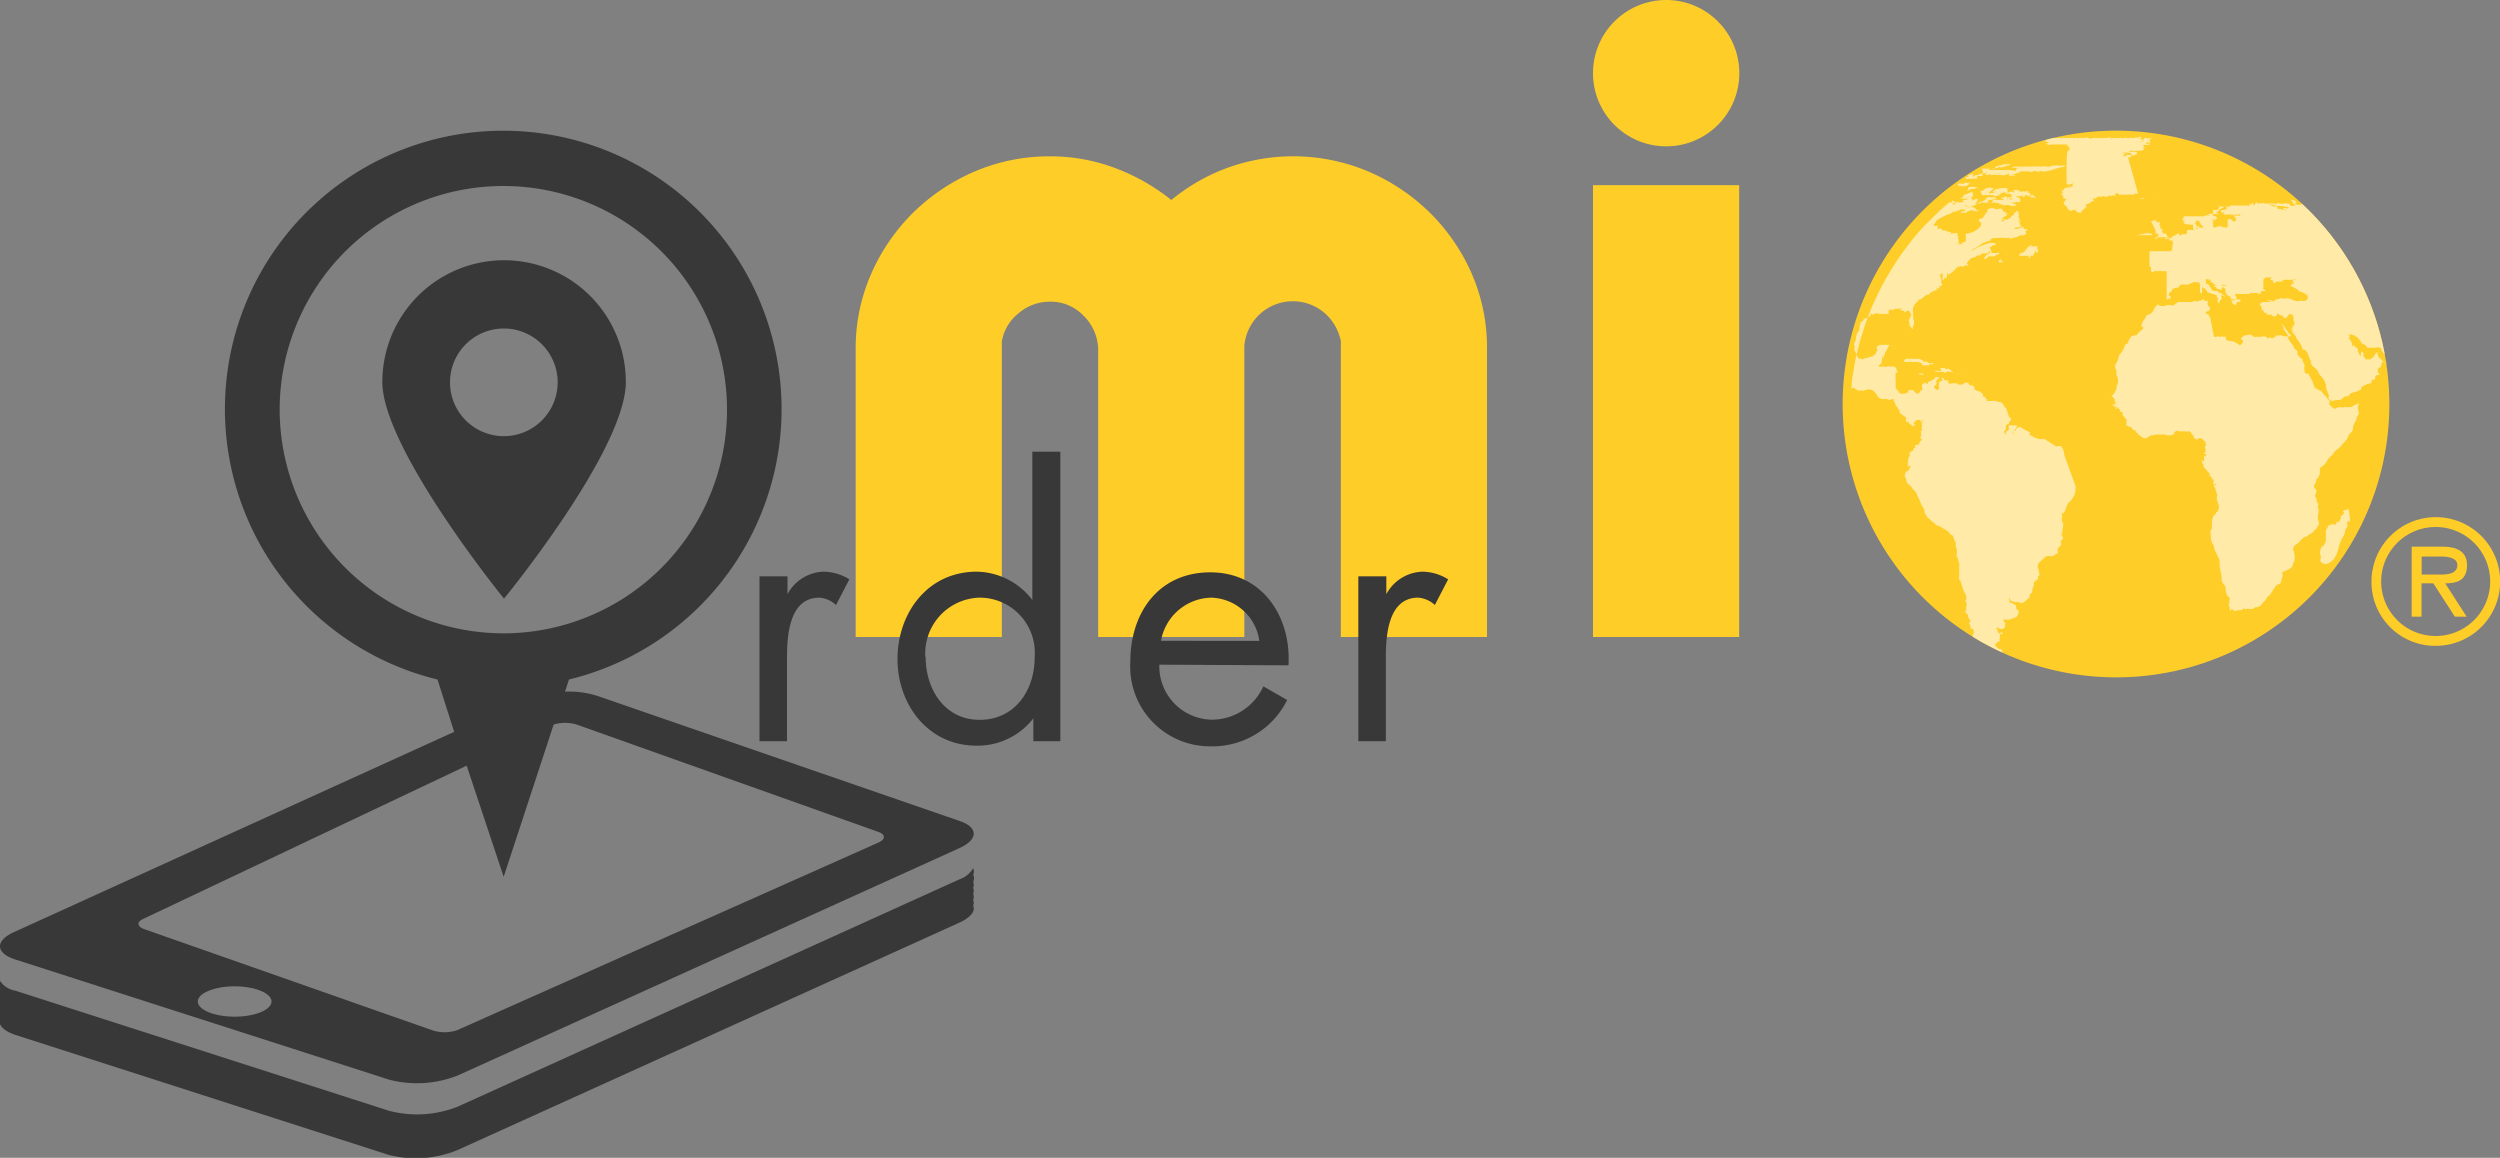 <svg xmlns="http://www.w3.org/2000/svg" xmlns:xlink="http://www.w3.org/1999/xlink" viewBox="0 0 150 69.47"><rect x="0" y="0" width="150" height="69.47" fill="#808080" stroke="none"/><defs><style>.cls-1{fill:none;clip-rule:evenodd;}.cls-2,.cls-3{fill:#ffcd27;}.cls-3{fill-rule:evenodd;}.cls-4{clip-path:url(#clip-path);}.cls-5{fill:#fff;opacity:0.59;}.cls-6{fill:#383838;}</style><clipPath id="clip-path"><path class="cls-1" d="M127,40.64a16.4,16.4,0,1,1,16.36-16.38A16.37,16.37,0,0,1,127,40.64"/></clipPath></defs><title>Asset 1</title><g id="Layer_2" data-name="Layer 2"><g id="Layer_1-2" data-name="Layer 1"><path class="cls-2" d="M88.3,16.41h0a11.83,11.83,0,0,0-2.52-3.66,12,12,0,0,0-3.68-2.46,11.59,11.59,0,0,0-8.87-.06A11.62,11.62,0,0,0,70.28,12a12.32,12.32,0,0,0-2.95-1.75A11.11,11.11,0,0,0,63,9.38a11.37,11.37,0,0,0-4.52.91,12,12,0,0,0-3.68,2.46,11.81,11.81,0,0,0-2.52,3.66,11.08,11.08,0,0,0-.94,4.53V38.22h8.77V20.48a2.75,2.75,0,0,1,1-1.68A2.86,2.86,0,0,1,63,18.1a2.72,2.72,0,0,1,2,.83,2.91,2.91,0,0,1,.89,2V38.22h8.77V20.76a2.92,2.92,0,0,1,4.79-2,3,3,0,0,1,1,1.71V38.22h8.77V20.94A11.09,11.09,0,0,0,88.3,16.41Z"/><rect class="cls-2" x="95.58" y="11.11" width="8.77" height="27.11"/><circle class="cls-2" cx="99.97" cy="4.39" r="4.39"/><path class="cls-3" d="M127,40.64a16.4,16.4,0,1,1,16.36-16.38A16.37,16.37,0,0,1,127,40.64"/><g class="cls-4"><path class="cls-5" d="M124.53,29.16c0,.16,0,.44-.08.57s-.12.24-.3.39-.18.52-.35.66-.07,0-.1,0-.09-.06,0,.08-.05.24.05.48,0,.23,0,.49-.14.15,0,.37-.16.12-.09.36-.23.22-.2.49-.07.12-.14.21-.16.12-.19.1h0a.19.19,0,0,1-.16,0c-.06,0-.12,0-.15,0s-.16.1-.42.35a.35.35,0,0,0-.09.45c0,.19.13.31,0,.41s.1.09-.15.26-.06.22-.16.37,0,.3-.16.43.09.14-.26.37a.36.36,0,0,1-.48.13.11.11,0,0,0-.12,0,.08.08,0,0,1-.09,0c-.06-.07-.3,0-.34-.31-.07.24.14.23,0,.27s.43.12.42.32.07.18.12.18h0c.06.18,0,.14,0,.24-.08.27-.19.2-.33.27a.59.59,0,0,1-.43.07l-.05,0s0,0-.05,0,0,0,0,0-.06.09,0,.1,0,.07.07.09,0,.09,0,.09,0,.14,0,.17-.17.18-.29.11-.18,0-.15-.06-.17,0-.06.06,0,.27.19.27c0,0,0,0,.08,0s-.08,0,0-.06.06,0,.08.1a0,0,0,1,1-.07,0s-.17,0-.17,0,.14,0,.15,0-.1,0-.07.09,0,0,0,.15-.08.06,0,.16-.11,0-.14.09-.09,0-.12.14.07.12.13.2.11.08.14.07.06,0,.11.07,0,.22,0,.23c-.29-.15-.59-.28-.88-.44s-.52-.28-.81-.48c0,0-.13-.08,0-.34.07-.1,0-.07,0-.12s0-.08-.08-.13a0,0,0,0,0-.07,0h0s0,0,0,0h0c-.09-.12,0-.15-.1-.28s.15-.05,0-.29-.06-.2-.09-.22.07,0-.06-.11-.12-.1-.1-.18,0,0,0,0,.12.08.06,0,0-.09,0-.14,0,0,0-.16.09,0,0-.18,0-.16,0-.29,0-.13-.11-.34a2.33,2.33,0,0,1-.19-.53s0,0,0,0h0s0,0,0-.07h0s0,0,0,0-.06,0-.06-.1-.11.05-.07-.3a4.46,4.46,0,0,0,0-.45c0-.24.05-.23,0-.28s0-.06-.05-.18,0-.1-.09-.24,0,0,0-.21,0-.1,0-.1,0,0,0-.06,0-.08-.06-.23,0-.07,0-.07,0,0,0,0,0-.22-.07-.28,0,0-.06-.16,0-.12-.08-.15-.17-.12-.19-.18-.46-.3-.51-.34-.27-.07-.36-.19-.18-.12-.26-.22-.18-.14-.22-.22,0,0,0,0h0c0-.07-.18-.23-.13-.31s0,0-.06-.17-.11-.11-.16-.3-.18-.36-.25-.57-.11-.11-.14-.19-.12-.1-.16-.2,0,0-.24-.23a.22.22,0,0,1-.07-.21c-.07-.08,0-.06-.08-.18s-.07-.09,0-.09,0,0,0,0,0-.09,0-.12.1-.16.13-.15.05,0,.15-.19,0-.08,0-.11-.06,0-.06,0,0,.1-.05,0-.08,0,0-.06,0,0,0-.05-.07-.06,0-.09,0-.07,0-.07c-.07,0,0-.05,0-.06s0-.1.08-.25,0-.06,0-.17,0-.06,0-.06,0,0,0,0,.07,0,.11-.06.1,0,.14-.09,0,0,0,0,0,0,0-.06.09-.07.12-.07l0,0c0-.05-.09-.08,0-.15s.23,0,.22-.12a.45.45,0,0,1,.18-.22c-.06,0,0-.06,0-.06s0,0-.08,0,0-.08,0-.13a.8.8,0,0,0,0-.28c0-.06,0-.06,0-.06v0s.1,0,.06-.12,0-.09,0-.09,0,0,0,0,0-.07,0-.09,0,0,0,0l0,0s0,0,0-.07-.05,0,0-.07,0-.09,0-.14,0,0,.07,0,0,0,0-.09,0,.07-.12.11,0-.1,0-.09,0,0-.05,0,0,0-.11,0-.14,0-.11,0,0,0-.13.14,0,.05,0,.09.07,0,0,.09-.13.06-.16,0,0-.08,0-.11,0,.06-.06.07,0,0-.08-.07,0-.09-.13-.1,0-.06-.07,0h0s0,0,0,0,0,0,0,0,0,0,0-.06,0,0,0-.07-.08,0,0,0,0,0,0,0-.05,0,0-.07,0,0,0-.06a1,1,0,0,0-.22-.15c-.09,0,0,0-.05-.08s-.06,0,0,0,0,.08-.05,0-.1-.06-.07-.11,0-.07,0-.1-.1,0-.05-.05.08,0,0,0,0-.07-.1-.15-.11-.27-.19-.36,0-.09,0-.06l0,0s0-.09-.09-.05c-.26.11-.24,0-.38,0s-.07,0-.17,0-.23,0-.37-.23a.55.55,0,0,0-.17-.21c-.18-.16-.22-.09-.27-.14s.07-.08,0,0h-.1s.11,0,0,0,0,.05-.17.05-.1.11-.26,0a.17.17,0,0,1-.2,0c0-.05-.09,0-.16-.1s-.16,0-.2,0c0-.35.06-.71.12-1.06s.11-.69.19-1,.19-.78.27-1,.2-.7.32-1,.25-.68.4-1,.28-.63.45-.95.34-.64.53-.95.38-.61.58-.91.43-.59.65-.88.48-.59.72-.86.59-.58.84-.84.42-.38.69-.63l.12-.09a1.24,1.24,0,0,1,.46.05c.07,0,.07,0,.09,0H117a.09.09,0,0,0,.08,0s0-.05.05,0,.11.09.11,0-.08,0-.12-.11.09,0,.11,0,0,0,0,0,.15,0,.07.07,0,0-.1.13c.18,0,.07-.07.18-.14s.06,0,.1,0a.32.32,0,0,0,.13,0c.15,0,.24,0,.19-.07s0,0,0,0a0,0,0,0,1-.05,0c-.06,0,.1-.1.16-.08s.18-.06.16-.07a.25.25,0,0,0-.12,0,.25.25,0,0,1-.16,0,0,0,0,0,0-.05,0s0,0-.1,0,.21-.09.17-.16.07-.06.14-.11,0,0,.06,0,0,0,.06,0-.16,0,.09-.08.23,0,.2.07.12.11,0,.14-.06,0-.07,0,0,0,0,0,.1,0-.06.13c.09,0,.2,0,.06.11a.29.29,0,0,0,.22-.07c.07-.08.22,0,.12.1s0,.1,0,.18c.23-.18.34-.15.41-.2s.09-.07.15-.08c-.14,0,.07-.16.18-.12s.2,0,.26,0,.18.08.11.1,0,.06-.13,0,0,0-.05.06.1.08-.07.17a.23.23,0,0,1-.18,0,.16.16,0,0,0-.11,0,.23.23,0,0,1-.11,0,.13.13,0,0,0-.08,0c-.07,0-.1-.07-.19-.07s-.06,0,0,0h0a.13.13,0,0,1,.06.05c0,.06,0,.06,0,.06h-.08c-.07,0-.08,0-.09,0s0-.06-.17,0,.27,0-.12.14c-.24.06-.16.08-.33.07s0-.12-.27-.1c.18,0,.1.09.22.12h.13c.05,0,.07,0,0,0s-.21.14-.32.14h-.08c-.05,0-.1,0-.14,0s0,0-.13.07a.21.21,0,0,1-.11,0,1,1,0,0,0-.34,0c.16,0,.18,0,.1,0,.17-.06.21,0,.24,0s0,.09-.17.07,0,0-.11.06-.16.09-.24.1-.24.14-.3.13.07,0-.21.12c-.1,0,0,0-.09.06s0,0-.09.08,0,.13-.2.22c.07,0,.07,0,.07.06s.06,0,.14,0,.08.07.07.1,0,.11,0,.13-.09,0-.11,0,0,0-.09,0,0,0,.06,0h.06c.08,0,.31-.13.33,0s.29,0,.32.13,0,0,0,0a.1.1,0,0,1,.07,0c.12.08.2,0,.16.09s.07,0,.16,0,.15,0,.16,0,.06,0,.09,0,.08,0,0,0,0,.05,0,.12,0,0,0,0h0s-.06,0-.14,0,.18,0,.17.1,0,.07-.12.08c.23,0,.08.2.14.23s0,0-.1.09.07,0,.13-.06,0,0,0,.06,0,.08,0,.07h0s.05,0,0,0,.07,0,.15-.07,0,.08.11.14c-.08-.07,0-.09,0-.08s-.07,0-.07-.09.22,0,.21-.18,0-.08,0-.12,0-.17,0-.17l0,0c0-.06-.09,0,0-.08a1.48,1.48,0,0,0,.77-.33c.38-.38-.06-.41,0-.46s-.08-.06.15-.13,0,0,.12-.06-.07,0,.08-.12-.09,0,.09-.14,0-.2.16-.26a.52.52,0,0,1,.39,0,.2.2,0,0,0,.2,0c.06,0,.1-.07.26.06,0,.12.05.09.09.13s.06,0,.08,0a0,0,0,0,1,0,0c.05,0,0,0,0,.08s0,0,.07,0,0,0,.06,0,0,0-.08.07.14.09-.16.12c0,0,.09,0,.09,0s-.22.09-.2.18c.17-.08.25,0,.18,0s-.15.08-.14,0,0,.06-.1.08.12,0,.09.06c.14-.13.32-.19.3-.11s0,0,0,0l0,0c0-.08.15-.09.22-.17s0,0,0,0,0,.05,0,0,0-.08.11-.11,0-.1.09-.14.12-.19.17-.11.1,0,.08.09,0,0,0,.09.07,0,0,.1.1.07,0,.16c.14,0,.07.15-.12.17,0,0,.08,0,.19,0s-.08.09,0,.14,0,.21.06.16,0,0,0,0,0,0,0,0,.06,0,.05,0,0,0,0,0,0,0,0,0,0,0,0,0,.23,0,.09,0a1.91,1.91,0,0,1-.37.07c-.21,0,0,0-.19.09a.9.9,0,0,0,.39-.07c.11,0,.15-.07.22,0s0,0,0,.07,0,0,.11,0,.12.08,0,.11.06.07,0,.08.14.06-.07.16-.12,0-.13,0,0,0-.14.05-.15,0-.13.08h0s0,0-.08,0l0,0s0,0-.22.06-.19.06-.22,0-.06,0-.18,0-.1,0-.13,0a1,1,0,0,0-.35,0c-.38,0-.47.05-.47.11s-.1.07-.22.1-.11.11-.18.07,0,0-.1.06-.38.27-.49.3,0,.06-.2.15a.59.59,0,0,0,.23-.12,3.71,3.71,0,0,1,.94-.38c.21,0,.33,0,.31.06s0,0,0,0h0s.05,0,0,.05-.07,0-.19.07-.08,0-.1,0a.17.17,0,0,0-.11,0c.06,0,.07,0,.09,0h0s0,0,.06,0,0,.09-.12.12c.05,0,.1.1.13.22s0,.08.21.09,0,.11.14,0,.07,0,.07,0,0,0,0,0,.06,0,.06,0a.17.17,0,0,1-.12.1c-.09,0-.16.14-.25.1s0,0,0,0,0,0-.08,0-.05,0-.17,0,0,.06-.07.08-.19.12-.21.09,0,0,0,.05,0-.07,0-.09,0-.1.16-.22a.33.33,0,0,1,.25-.07h0s0,0,.2,0a.42.42,0,0,1-.2,0,.18.18,0,0,0-.11,0h-.07s.22-.08.08-.16c0,.05,0,.06-.14.14a.26.26,0,0,1-.17,0s0,0-.06,0-.25.15-.25.15-.12-.07-.15,0,0,0,0,0,0,0,0,0-.08.1-.1.09a.05.05,0,0,0-.06,0c-.08.06-.16,0-.24.12s-.06.05-.12.13-.08.09-.05.16,0,0,.06,0,0,0,0,.06-.18,0-.18,0-.1.11-.16.08,0,0-.16,0-.17.1-.24.12,0,0-.05,0,.07,0,0,.08-.08,0-.11.09-.06,0-.11,0,0,0,.06.08,0,0-.06,0,0,0,0,0,0,0-.12.1,0,.1-.06,0-.06,0-.08-.13,0,.05,0,.09,0,0,0,.08,0,.18-.09.22l0-.07s0-.09,0-.06-.1.2-.17.23-.05,0,0-.07-.06-.08,0-.13-.05,0,0-.11,0,0,0-.09,0,0-.08,0,0,.15-.07.11,0,.07,0,.05,0,.06.08.12h0s0,0-.06,0,.12.05,0,.11c.09-.05,0,.09.06.17s0,.18,0,.18h-.05s-.07,0-.08,0-.05.06,0,.06,0,0,0,0,0,0,0,0,.06,0,0,.06,0,.06-.14,0,0,0,0,.06,0,0,0,0h0s0,.09-.14.1-.15.12-.19.1-.06,0-.1.07-.09.08-.12.07-.18.07-.2.1-.06.05-.12.11-.14.08-.15.07h0a.07.07,0,0,1-.11,0s0,0,0,0,0,.06,0,.09,0,0-.1.09c-.26.31-.16.3-.2.36s0,.25,0,.36,0,.06,0,0,0,0,0,0,0,.24,0,.25,0,0,0-.08,0-.12,0,0,.07.22.06.26,0,.19-.07.31,0,.06,0,.11,0,0,0,0h0s0,0,0,0h0a.07.07,0,0,1-.1,0s0,0,0,0,0,0,.05,0-.05,0-.07-.08-.09,0-.09-.13,0-.08,0-.12,0,0,0,0c-.09-.21,0-.19,0-.25s.17-.27.08-.32,0-.12-.1-.13,0-.13-.17,0-.11,0-.13,0h0c-.06,0-.1,0,0,0s0,0-.23-.09.14,0,.09-.06-.24,0-.2,0-.15,0-.19,0,0,0-.09.05-.06-.07-.06-.07,0,0,0,.07,0,0-.09,0h-.06a.14.14,0,0,1-.13,0s-.05,0-.08,0,.18,0,.11.11.07,0,0,.07.1.05,0,.07-.06,0-.09,0h0s0,0-.06,0-.17,0-.19,0h0s0,0,0,0,0,0-.1,0a.14.14,0,0,1-.13,0c-.06,0-.12-.07-.27,0s-.19.14-.15.09,0,0,0-.12c-.14.07-.06.07-.1.1s.09,0-.06.08-.12.12-.15.09h-.09s0,0,0,0v.05s0,.06-.07,0,0,.11-.09.13-.07.1-.09.09,0,0-.05,0,0,0,0,.09-.09.1-.06.14,0,0,0,.15a.28.28,0,0,1-.1.22c-.14.16-.08.47-.19.61s.07.23,0,.32.05.26.11.38,0,.13.06.15,0,.13.09.12.06,0,.11,0,.09.09.2,0,.17,0,.28-.08.14,0,.21-.06.12,0,.05,0-.07.07,0,0-.07,0,.1-.11,0-.16.11-.19,0-.12,0-.24.33-.16.35-.15.06,0,.1,0a.39.39,0,0,1,.16,0,.17.17,0,0,0,.1,0s0,0,.06,0,0,0,0,0,0,0,0,0-.07.11-.11.18,0,.13-.1.13h0s.07,0,0,.08-.09.25-.13.28,0,.14-.05.15,0-.09,0-.19c0,.05-.07.06-.06.09s0,.14,0,.23-.05.16-.11.23-.1,0-.09.13,0,0,0,0,0,0,.06,0,0,0,.12,0,0-.07.1,0a.43.43,0,0,0,.23,0,.45.45,0,0,1,.23,0s0,0,0,0h0a.24.24,0,0,1,.13,0c.13,0,0,0,0,0h0a.19.19,0,0,1,.09,0c.06,0,.05,0,0,0s0,0,0,0,.08.1.12.12-.11.07,0,.09,0,.18-.06.19,0,0,0,.15a.39.39,0,0,0,0,.16s-.07.08,0,.06,0,0,0,0,0,.09,0,.06,0,0,0,0l0,0s0,.09,0,.11,0,.17,0,.21,0,0,0,.07.1.19.14.24.09,0,.07.06,0,0,0,0-.07,0,0,.06,0,0,0-.05a.4.4,0,0,1,.08.08.32.32,0,0,0,.22,0c.06,0,.13,0,.17-.06s.06,0,0,0l0,0a.13.13,0,0,1,.07,0c.11,0,0,0,0-.05s0-.07.06-.09a.13.13,0,0,1,.12,0h0s0,0,.11,0,0,0,.06.07,0,0,.1.08.06,0,.15.16c0-.05,0-.05,0-.05s0,0,0,0-.07,0,0-.07.07,0,.12-.11.08-.08.11-.08h0c.09-.08,0-.06,0-.12s0-.16,0-.18.07-.1.18-.14,0,0,.09.06.07-.14.13-.14.08,0,.29-.13,0-.14.12-.14,0,0,.13,0,.1.07,0,.14,0,0-.06.06,0,.15,0,.17,0,.07,0,.06,0,0,0,0-.12.08-.15.17.11.08.11.14.17,0,.17,0a.34.34,0,0,0,0-.2s-.07,0,0-.07,0,0,0-.12a.28.28,0,0,1,.19-.12c.1,0,0-.08.09-.06s0,0,0,0,0,0-.05,0-.06,0-.05-.06.12-.07.12,0,0,.05.12.09.07,0,.08,0h0c.05,0,.14.1.07.12s0,.1.21.07.36,0,.33,0,0,.09.26.06.06-.09.22-.11c-.19,0-.09,0,0,0a.2.2,0,0,0,.1,0h.24s-.09,0-.2,0-.08,0,0,0,0,0,.12.16c0,0,.11,0,.14,0s.16.07.14.17.07,0,0,0,0,0,0,0,0,.08-.11.07c.08,0,.11,0,.13,0s0,0,.11.07.12,0,.27.12.15.12.08.27c0,0,0-.06.14,0s0,.11.11.13-.05.22-.05.23a.61.61,0,0,0,.1-.12s.09,0,.15,0,.09,0,.13,0a.08.08,0,0,1,.09,0h0a.1.1,0,0,1,.09,0h0s.18,0,.18.06,0,0,.08,0,.12,0,.18.11,0,0,0,0,0,0,0,0,.06,0,.08.08,0,0,.07.12,0,0,.09.08,0,0,0,0,0,0,0,0a4.39,4.39,0,0,0,.17.52.13.13,0,0,1,.06.23c-.1.07,0,.13-.15.19s-.1.16-.12.3a.25.25,0,0,1-.11.15h0c-.05,0,0,0,0,0s.12.19.12.19,0-.08,0-.16.14-.06.17-.16,0-.07,0-.19.08-.07.13-.06h.11c.15,0,.33,0,.26.06s0,.07-.09.17,0,.11-.06.16a.11.11,0,0,1-.08,0,.18.18,0,0,0-.11,0c-.05,0-.06,0-.08,0s0,0-.11,0a.09.09,0,0,1,.08,0s0,0,.13,0,0,0,.1.2c-.05-.2.06-.26.12-.25s0-.17.19-.22.2.07.49.2.22.16.16.19.11,0,0,.17c.11-.1.09-.11.23,0a1,1,0,0,0,.47.15c.15-.06.24,0,.41.12s.33.18.44.29a.23.23,0,0,0,.19,0c.1,0,.19,0,.23.1a1,1,0,0,1,.13.45m3.82-17.86s.21,0,.17-.06.18,0,.14-.07,0,0,0,0h-.07c-.13,0-.26-.08-.31,0a.46.46,0,0,1-.19.07s0,0,0,0,0,0,0,0-.05,0,0-.09.22,0,.13-.07-.31,0-.18-.06a.44.44,0,0,1,.25,0c.08,0,.19,0,.24.06s.23.13.25.07.09,0,.1-.09,0-.13-.07-.1l0,0s0,0-.07,0-.05,0-.1,0,0-.05-.1,0,0,0,0,0,0,0-.06,0-.1,0,0-.06.08,0,.21,0a.22.22,0,0,0,.14,0,.17.17,0,0,1,.1,0c.1,0,.3,0,.25-.05s0,0,0,0a.09.09,0,0,0,.09,0c.06,0,.09,0,0-.08s.15-.05.06-.11-.12-.08,0-.11.05,0,.06,0,0,0,.1,0,.28-.08.15-.08h-.11s-.06,0-.11,0-.05,0,.05-.07.07,0,.09,0,0,0,.09,0,0-.06,0-.1-.07,0,.05-.1,0-.06-.09-.05h-.1a.2.2,0,0,0-.19,0c-.08.08,0,.09-.06.15s-.22.13-.13.06.17-.13.08-.15a.27.27,0,0,0-.18,0s0-.05.11-.08,0,0,0-.06a.28.28,0,0,0-.16,0s0,.09-.05.06-.07-.06-.18,0a.33.33,0,0,1-.13,0,.27.27,0,0,0-.19,0,.1.1,0,0,1-.13,0,.2.2,0,0,0-.15,0,.32.32,0,0,1-.16,0,.26.26,0,0,0-.16,0,.15.15,0,0,1-.13,0s-.09,0-.22,0-.25.1-.18,0-.1,0-.32,0-.14,0-.15,0,0,0-.08,0a.13.13,0,0,1-.11,0,.12.12,0,0,0-.1,0,.18.18,0,0,1-.13,0,.19.19,0,0,0-.12,0c-.11,0-.17.08-.32,0s-.23,0-.2,0,0,0-.11,0a.5.5,0,0,0-.23,0,.18.18,0,0,1-.15,0,.11.11,0,0,0-.11,0,.16.16,0,0,1-.13,0,.21.21,0,0,0-.14,0,.45.45,0,0,1-.15,0,.23.23,0,0,0-.11,0h-.1a.26.26,0,0,0-.13,0,.25.25,0,0,1-.15,0,.36.36,0,0,0-.15,0,.59.59,0,0,1-.21,0h-.21c-.23,0,0,.06-.17.09s0,.06-.16.09a.17.17,0,0,1-.11,0H123a.51.51,0,0,0-.26,0c-.18.07,0,0,.06.06a.74.74,0,0,0,.34,0c.11,0-.08,0,.09,0s.11,0-.1,0-.12,0-.27.07-.17,0,0,.08.1,0,.18,0h.19a.16.16,0,0,1,.1,0h.11a.52.52,0,0,1,.19,0,.39.39,0,0,0,.15,0c.06,0,.06,0,.07,0h.07c.1,0,.19,0,.12.07s.13,0,.07.07.13,0,.07.07,0,.07,0,.08,0,.07-.11.09S124,11,124,11s0,.06.11,0a.22.22,0,0,0,.1,0h0s0,0,0,0,.06.05.12,0,.15-.05.06,0,0,0,.05,0,.06,0,0,0,.1,0,0,0a.26.26,0,0,1-.14,0h-.17a.14.14,0,0,0-.09,0c-.09,0,0,.05,0,.06s.12.05.16,0,.13,0,.17,0-.06.06,0,.09-.11,0-.08.06,0,0-.06,0a.23.23,0,0,0-.14,0c-.06.05.17,0,.09.08s-.06,0-.09,0a.09.09,0,0,0-.11,0c-.1,0-.21,0-.14.08s-.18,0-.1.08-.12,0,0,.1.07.07,0,.07-.12,0,0,.09,0,.23.07.2S124,12,124,12s-.1,0-.11.07-.09,0-.07.07,0,.12.06.15,0,.07.1.09,0,.11.08.13,0,.1.13.12.05.06.12,0l.15-.06c.08,0-.05,0,.06.06s0,0,.09.07,0,.07.09.06h.11c.06,0,.1,0,.08-.07s.2-.09.12-.12.17-.05.1-.09.16,0,.06-.13.14-.09.1-.12.18,0,.14-.06.17-.05.11-.09.19,0,.11-.08-.09-.12,0-.1.23,0,.17,0,0-.09.11-.1H126c.08,0,.15,0,.12,0s.13-.07.16,0l0,0s.22,0,.18,0,.1-.08.18-.06.07,0,.09,0,.06-.05.11,0,.06,0,.08-.07,0-.08.1-.07.07,0,.06,0,0,0,0,0,.06.12.16.08a.21.21,0,0,1,.12,0,.13.13,0,0,0,.1,0,.11.11,0,0,1,.09,0,.19.19,0,0,0,.1,0,.45.45,0,0,1,.17,0s.08,0,.07,0,.24,0,.2-.06,0,0,.1,0,.12,0,.1,0m-13.9,10.2v0h-.05l0,0v0h0s0,0,.06,0l.07,0v0h0M124,11.34h.13c.06,0,.05-.05,0-.08a.13.13,0,0,0-.1,0h-.17a0,0,0,0,0-.05,0,0,0,0,0,0,0,0h0l0,0s0,0,.09,0m-8.16,10.59c.06,0,.1,0,.12,0H116s0,0,.1,0a.21.21,0,0,0,.11,0s0,0,0,0,0,0-.07,0,0,0,0,0h0l-.07,0H116s-.08,0,0,0,.07,0,0,0,0,0,0-.06h-.15s-.06,0-.1,0-.12-.09-.16-.09h0s0,0,0,0,0,0,0,0,0,0-.05,0h0s0,0-.07,0-.06,0-.1-.07,0,0-.09-.05-.08,0-.09-.05,0,0-.06,0-.05,0-.1,0h-.06s0,0-.11,0-.17,0-.19,0h0a.21.21,0,0,0-.11,0c-.13,0-.07,0-.1,0s-.15,0-.16.06h0l0,0s-.06,0-.05.08.05,0,0,.05l0,0h0a.14.14,0,0,1-.09,0s0,0,.05,0,.09-.06.06,0,0,0,0,0l.06,0,0,0s0,0,0,0h.09s0,0,.07,0,0,0,0,0a.9.9,0,0,1,.25,0s.05,0,0,0h-.07s-.07,0-.08,0l0,0s.08,0,.11,0h.07a.19.19,0,0,0,.1,0H115s0,0,0,0l.09,0c.06,0,.1.06.14.06h.1s0,0,0,0,0,.06,0,.09,0,0,0,.05a.07.07,0,0,0,.08,0h.06s.07,0,.06,0,0,0,0,0,0,0,0,0l-.07,0s0,0-.07,0-.05,0,0,0,.07,0,.11,0h.25m1.79.5h.18a.08.08,0,0,0,.08,0s0,0,0,0,0,0,0,0h-.1a.47.47,0,0,0-.17,0c-.05,0,0,0-.05,0s0,0,0,0,0,.06,0,.06m-2.12,0a.13.13,0,0,0,.1,0s.07,0,.06,0,0,0-.07,0-.08-.05-.1-.07l-.12,0h-.1a.2.2,0,0,0-.1,0s0,0,0,0,0,0,.06,0,0,.06.06.06,0,0,.07,0v0h0a0,0,0,0,0,0,0s0,0,0,0m1.85-.15s.08-.07,0-.09l-.12-.09a.23.23,0,0,0-.15,0h-.07a.11.11,0,0,1,.09,0s.07,0,0,0h-.12s0,0,0-.06H117s0,0-.05,0,0,0-.09,0h-.07a.08.08,0,0,0-.06,0h-.1s0,0-.05,0l-.08,0h0s0,0,0,0h-.09s0,.05,0,.06.08,0,.06,0,0,0,0,0,0,0,0,.05,0,0,0,.06l.07,0a.22.22,0,0,0-.09,0,.16.16,0,0,1-.09,0h-.17s-.09,0-.08,0,0,.05,0,.06a.12.12,0,0,1,.08,0h0s0,0,.08,0,.06,0,.12,0a.36.36,0,0,1,.16,0l.06,0v0s0,.06,0,.05.06,0,.07,0,0,0,.06,0a.12.12,0,0,1,.07-.06s.06,0,0,0h0l.05,0s0,0,0,0,.06,0,.07,0h.08s.06,0,.09,0,.06,0,.1.08,0,0,0,0,0,0,0,0m13.05-8.1h0l-.08,0s0,0,0,0h0s0,0,0,0l.08,0-.09,0s0,0,0,0h0a.11.11,0,0,1,.08,0h.4l0-.06v.06h.11s0,0,0,0l0,0s0,0,0,0V14s0,0,0,0,0,0,0,0,0,0,0,0l0,0s0,0,0,0h0l0,0h0l0,0v0h-.07l0,0v0l0,0v0l0,0h-.07l-.06,0H131l0,0s0,0,0,0,0,0,0,0,0,0,0,.05,0,0,0-.05h-.1s0,0,0,0,0,0,0,0,0,0,0,0,0,0,0,0,0,0,.07,0,0,0,0,0,0,0-.05,0,0,0,0,0,0,0-.05,0h-.05l-.08,0h0v0l0,0a.07.07,0,0,0-.06,0l0,0s0,0,.05,0,0,0,0,0,0,0,0,0h0s0,0,0,0,0,0,0,0h0l0,0s0,0,.09,0,0,0,0,0,0,0-.06,0h0l0,0s0,0,0,0,0,0,0,0h.06a.09.09,0,0,0,.07,0h0s0,0,0,0h-.15c-.05,0,0,0,0,0s0,0,0,0l0,0h-.1s-.06,0,0,0h.05m.62-.36,0,0,0,0m-10.63,1.62s0,0-.08,0a.19.19,0,0,1-.11,0h0s-.06,0-.09-.06,0,0,0,.06,0,0,0,0v0s0,0,0,0,0,0,0,0h.06s0,0,0,0h0l0,0s0,0,.05,0,0,0,0,0,0,0,.06,0m8.13-3.32h0c.1,0,.12,0,.19,0H129l.13,0,.05,0,.14,0,.05,0h0l.09,0a.21.21,0,0,1,.11,0h0l.06,0h0s0,0,0,0h0l0,0h0s0,0,0,0h-.06l0,0-.05,0h0l0,0h-.06s.05,0,0,0h0s0,0,0,0h0a.16.16,0,0,0-.1,0h-.05s-.05,0-.05,0h-.08v0h-.07s0,0-.06,0-.07,0-.11,0,.06,0,0,0,0,0-.06,0l0,0h0l-.09,0v0h0s0,0,0,0h0s0,0-.07,0l0,0,0,0v0h0s0,0-.06,0l0,0h0v0l-.06,0h.05s0,0,0,0h0l-.05,0h0s0,0-.05,0h-.05l0,0s0,0,0,0l-.11-.05h-.09l0,0h0l0,0h0a.1.1,0,0,0-.08,0h0s.05,0,.09,0l.11,0h.14s-.1,0-.11,0h-.05a.84.84,0,0,0-.18,0h.06a.41.41,0,0,1,.15,0h0v0h.07l0,0h0s-.09,0-.15,0l0,0h.18m-11.89-.63-.09.08a.25.25,0,0,0,.17-.06s0,0-.08,0m2.07-.73a.52.52,0,0,0,.23,0s.07-.08,0-.09a.3.3,0,0,0-.21,0s0,0,.06,0h.07c.06,0-.08,0-.2,0s0,0,.08,0m.26-.15s.12,0,.18,0,.06.06,0,.08-.09.13.1.1.17-.07.19,0,0,0,.13,0,.16-.07.22-.07,0,0,0,0,0,0,0,0,.15,0,.23,0a.72.72,0,0,0,.25,0,.17.17,0,0,1,.11,0h.08c.07,0-.05-.11,0-.06s.06,0,.17,0,.26,0,.16-.05-.06-.11-.19-.11-.09,0-.13,0a.27.27,0,0,0-.11,0,.4.4,0,0,1-.14,0h-.1a.25.25,0,0,1-.14,0,.39.39,0,0,0-.19,0h-.11a.24.24,0,0,0-.1,0s-.09,0-.1,0,0,0-.07,0-.06,0-.06,0-.19,0-.1,0,.2-.1.08-.08-.08,0-.09,0,0,0-.08,0a1.68,1.68,0,0,0-.26,0c-.07,0,.07.06,0,.1m-.31-.29c-.06,0-.11.05,0,.07s.17-.06.23-.08.18,0,.16-.07.08-.09-.1,0-.35.07-.32.11h.08s0,0,0,0m1.93.57a.3.3,0,0,0,.18,0c.06,0,.11,0,.17,0s-.07,0-.14-.07-.11,0-.2,0-.09,0-.06.07,0,.06.05.07m-1-.51c.05,0,.06,0,.08,0s0,0,.09,0,.12,0,.1-.05.06,0,.14,0h.1a1,1,0,0,0,.29-.1c.09,0,.2,0,.13,0s0,0,.07-.08-.07,0-.15,0-.13,0-.08,0,0,0-.13,0a.5.5,0,0,0-.21.07c-.06,0-.15,0-.28.07s.07.09-.07.12,0,0-.11,0,0,0,.06.05m2.64,4.76s0,0-.07,0,0,0,.05-.06,0,0,0,0l-.1.06h0l0,0s0,0,0,.05,0,.07,0,.12,0,0,.06,0,0-.08,0,0a.12.12,0,0,0,0,.09s0,0,0,0h0l.06-.05s0-.06,0-.08,0-.06,0-.09m0-.19s0,0,0,0a.1.1,0,0,1-.07,0h-.06s.06,0,.06,0h0s0,0,0,0-.08,0-.12,0h-.07s-.09,0-.07,0l0,0h0s-.06,0,0,0,0,0-.07,0,.11,0,.14,0,0,0,0,0h-.07a.52.52,0,0,0-.13.09s.06-.08.09-.1,0,0,0,0l0,0,0,0,0,0,0,0,0-.05s0,0,0,0,0,0,0,0,0,0,0,0,0,0,0,0h0a.25.25,0,0,0-.09,0s0,0-.07.07-.06,0,0,0,0,0-.07.05l-.15.17s0,.07-.07.09,0,0-.07.06-.05,0,0,0,0,0,0,0-.07,0-.12,0,0,0-.08.07h0l0,0s.05,0,.09,0,0,0,0,0a.38.38,0,0,0-.12.05s0,0,0,.07,0,0,0,0a.26.26,0,0,1,.13,0s.05,0,.06,0l.06,0a.16.16,0,0,0,.09,0h0l.06,0s0,0,0,0h.07s0,0,.07,0,0,0,0,0v0s0,0,0,0,0,0,.05,0,.09,0,.06,0-.07,0-.07.06-.06,0-.09.05,0,0,0,0h0l.1,0s0,0,.05,0,0,0,0-.06l0,0h0s.06,0,.08-.06,0,0,0,0,0,0,.09,0-.08,0-.06,0a.13.13,0,0,0,.09,0s0,0,0,0m-3.78-4c.12,0,.22,0,.26,0a.61.61,0,0,1,.22-.12c.07,0-.05,0-.14,0h-.09a.55.55,0,0,0-.22,0c-.07,0-.16,0-.15.1s-.1.06-.06.09.07.05.1,0,.11,0,.07-.06-.11-.05,0,0m.26,1.32c-.06,0,0,0,.09,0s0,0,.13,0-.07,0,0,0,0-.06-.06-.07-.08,0-.07-.07-.13,0-.13-.08-.09,0-.12,0,0,0,0-.06,0-.05-.06,0a1.17,1.17,0,0,0-.19.11c-.07,0-.18.09-.15.16-.2,0-.24.07-.26.1s.08,0,.15,0,.07,0,0,0-.07,0,0,0a.34.34,0,0,0,.17,0c.06,0,.07-.09.13-.09s.12,0,.15-.06,0,0,.05,0a.11.11,0,0,0,.08,0c.08,0,.06,0,0,0h0c.06,0,.13,0,0,0m3.85-.7c-.11,0,0-.11-.12-.06s-.11.06-.1,0,0-.06-.06,0,0,0,0,0,0,0,0,0,0,0,0,0,0,0,0,0,0,0,0,0,0,0-.05,0-.07,0-.09,0,0,0-.07,0,.17,0,.13-.07-.09,0-.15,0a.25.25,0,0,1-.12,0c-.05,0,.31-.06.25-.1s0-.06-.07-.1-.09,0-.2,0-.09,0,0,0,.18-.08.12-.09a.14.14,0,0,0-.15,0s0,0,0,0,0-.07,0,0,0,0-.06,0a.15.15,0,0,0-.13,0,.16.16,0,0,1-.08,0h-.08s0,0-.06-.05a.13.13,0,0,0-.12-.05c-.15,0-.28,0-.17.09s-.09,0,0,.09.05.05,0,0h0s-.11-.09-.12-.06,0,0,0,0,0-.07-.08,0-.06,0-.07,0,0,0,0,0-.18.11-.13,0,.11-.1,0-.09,0,0,0-.06,0-.08-.06-.07a2.43,2.43,0,0,0-.32,0,1,1,0,0,0-.19.05c-.08,0-.28,0-.14.05s-.31,0-.12.12-.24,0-.21.13a.08.08,0,0,1,0-.15c.08,0,.08-.08.14-.12s.12-.09,0-.09a1.14,1.14,0,0,0-.32,0l-.14.06c-.08.06-.05.07-.19.12s0,.1,0,.11,0,.19.17.14.1,0,.19,0,.05,0,.13,0,.11,0,.16,0l.09,0s-.07.06,0,.06h0s0,0,0,0,0,0,.06,0,0,0,.06,0,0-.12,0-.08,0,.1.14.07-.12-.07-.05-.08a.1.1,0,0,1,.08,0,.1.1,0,0,0,.09,0c.07,0,0-.13,0-.13s.13.11.15,0,0,0,0,0a.08.08,0,0,0,.06,0,.07.07,0,0,1,.07,0s0,0,.06,0,0,0,0,0,0,0,0,0,.14,0,.07,0-.13.08,0,.08.06,0,.06,0,0,0,0,0h0s.06,0,.08,0,.09,0,.1.05.09.1,0,.13-.09,0-.18.05-.22.07-.13.08.14.06.21,0,.14-.12.14-.06,0,.08.09.08,0,0-.06,0h-.08s0,0-.1,0-.14.09-.12,0,0,0,0-.08,0-.05,0-.06-.15-.06-.19,0-.13,0-.15.06.13.06.14.11-.22-.05-.19,0,0,0-.08,0-.08,0-.06,0,0,0-.09,0-.12,0-.08,0,0,0-.11,0-.22,0-.14,0,0,0-.09,0-.13,0-.07,0,0,0-.05.11,0,0,0,.08,0,0,.08,0h0s.08,0,.06,0,.08,0,0,0h0s.08,0,.05,0,0,0,.08,0,.13,0,.11,0-.09-.13-.06-.09.08.08.14,0-.11.06,0,.08.2,0,.24.06.08.06.12,0,0,.06.06.07.18.06.2,0,0,0,.06,0h.1s.21.1.26.06.06,0,.09,0a.11.11,0,0,0,.09,0c.06,0-.06,0,0-.07s.06,0,0,0,0-.07-.12-.07,0-.06-.14-.09c.15,0,.23.05.26,0s0,0,.07,0,.05,0,.06,0,0,0,.06,0,0,0,.06,0,0,0,0-.06.07-.05,0-.08.09,0,0-.07,0-.08-.14-.07-.11,0-.06,0-.06-.11,0-.08.08,0,.06,0,0-.06,0,0,0,0,.09,0,.1,0,.11,0,0,0,0,0h0s0,0,.09-.06-.07.09,0,.1,0,.07.06,0,0,0,0,0,0,0,.05,0,0-.06,0-.09h0s0,0,0,0h0s.06,0,0,0,0,0,0,0,.07,0,.06,0,0,0,.07,0,.07,0,0,0,0,0,.06,0,.09,0,.07,0,0,0,.08,0,.09,0,.07,0,.17,0,.06-.06m-5.71-.26h0l-.11.1h0c.09,0,.23-.07.12-.09m3.86,4.11h0s-.12.1-.16.12,0,0,0,.1,0,0,0,0h.13s.05,0,.1,0,0,0,0-.06,0,0-.08,0,0-.08,0-.08M119,10.39a.26.26,0,0,1,.12,0h.07s0,0,0-.09-.18,0-.29.11,0,0,.12,0m1.48-.15c-.14,0-.19,0-.14.07a.26.26,0,0,0,.15,0h.11c.07,0-.1,0-.2,0s.23,0,.14.05a.44.44,0,0,1-.22,0,.43.43,0,0,0-.26,0c-.09,0,0,.05-.08.06a1,1,0,0,0-.24,0c-.08,0-.06.05,0,.06a.37.37,0,0,0,.14,0,.21.21,0,0,1,.13,0,.54.54,0,0,0,.28,0c.1,0,.12-.07.18-.07s.16.06.22,0a.13.13,0,0,1,.1,0,.22.22,0,0,0,.1,0c.09,0,.12-.08.19-.08s.24,0,.17,0-.12-.08,0-.07.2,0,.16,0,0,0,.05,0a.24.24,0,0,0,.12,0,.13.13,0,0,1,.08,0s.27.06.32,0a.13.13,0,0,1,.17,0,.23.23,0,0,0,.2,0,.23.23,0,0,1,.17,0,.43.43,0,0,0,.24,0,3.51,3.51,0,0,0,.5-.13,1.54,1.54,0,0,1,.41-.11c.12,0,.38-.11.06-.11a.75.75,0,0,1-.25,0,.4.4,0,0,0-.2,0c-.24,0-.33.1-.53.06a.49.49,0,0,0-.27,0,.26.26,0,0,1-.13,0h-.12a2,2,0,0,0-.33,0,.53.53,0,0,1-.18,0h-.1c-.07,0-.16,0-.23,0a.2.2,0,0,1-.1,0,.14.14,0,0,0-.08,0s-.17,0-.2,0-.25,0-.31.08,0,0,.1,0a.34.34,0,0,1,.15,0c.06,0,.09,0,.16,0h.05s0,0,0,0,.08,0,.16,0h.12s.07,0,0,0a.4.4,0,0,1-.22,0c-.08,0-.12,0-.23.05s0,.14-.06.12H121s0,0,0,0-.14,0-.2,0c-.25,0,.14,0-.27.07m-3.06.85a.21.21,0,0,1,.14,0,.09.09,0,0,0,.09,0h0c.13.05.12,0,.18,0s0,0,.1,0l.09-.06c.11-.06,0-.06,0-.07s.11,0,.17-.06,0,0,0,0h0s.12,0,.09,0-.07,0-.12,0h-.38s-.14,0-.09,0,.11,0,.11.06,0,0-.1,0a.68.68,0,0,0-.31,0s.06.11.09.1m.43-.41a.17.17,0,0,0,.15,0c.05,0,.09,0,.09,0s.07.05.16,0,0,0,.06,0,0,0,.11,0,.07,0,.11-.12.13,0,.23-.09-.17,0-.28,0a.26.26,0,0,0-.2.1c-.06.05,0-.06,0-.13s-.09,0-.21,0-.07.08-.07.14,0,0,0,0l0,0h-.17l-.05,0,.08,0c.06,0-.09,0,0,.09m25.39,11.25s-.1,0-.11-.15,0-.06,0-.06,0,0,0,0,0,0,0,0,0,0-.1,0-.26-.13-.26-.16-.08-.06-.17-.16,0-.2-.07-.18.06-.13,0-.13,0,0-.11.1,0,.1-.22.26,0,.09-.05.08,0,0,0,0,0,0,0,0,0,0,0,0,0,0-.05,0h-.12c-.16,0-.18,0-.18,0s0-.15-.1-.13,0,0,0,0v0s0,0,0,0-.05-.13,0-.16-.07-.13-.09-.16-.06,0-.08.07h0s0,0,0,.19c-.07-.07-.1-.09-.11-.15s-.08-.11-.07-.17,0-.08,0-.11,0,0-.12-.1-.12-.06-.08-.08,0-.07-.09,0,0-.07-.1-.25-.13-.2-.18-.17.13-.12.08-.15,0-.07-.08-.1,0-.06.07,0,0,0,.1,0,0,0,0-.08,0,0,.08.09a.06.06,0,0,0,.08,0s0,0,.12.09.15.07.16.13.12.07.14.19,0,0,.09.1.08,0,.11.06,0,0,0,0,0,0,0,0,.06,0,.15.13.09.07.13.06a.14.14,0,0,1,.1,0,.17.17,0,0,0,.15,0h.1s.06,0,.09,0a.17.17,0,0,1,.18,0c.18,0,.09.12.17.2s.07.18.17.17a.17.17,0,0,1,.09,0,.23.23,0,0,0,.16,0,.27.27,0,0,1,.19,0s.05,0,.07,0,.08,0,.1,0c-.08-.34-.13-.69-.24-1s-.16-.66-.29-1-.2-.67-.35-1-.23-.62-.41-.93-.31-.68-.5-1-.33-.59-.54-.89-.38-.6-.6-.88-.44-.58-.67-.85-.43-.51-.67-.77-.56-.54-.82-.79a3.46,3.46,0,0,0-.53.09h0s0,0,0,0,0,0,0,.08,0,0,0,0h0a.05.05,0,0,1-.06,0h-.13s-.08,0-.14-.05-.16-.1,0-.07,0,0,0-.07,0,0-.05-.06a1.93,1.93,0,0,0-.29-.07s.06,0,.14.14,0,.12.07.13.07,0,.07,0,.05.17,0,.11,0,0-.07,0,0,0,0,0-.07,0-.14,0,0,0,0,0,0,0-.15,0-.11,0-.15,0-.06,0-.08,0,.28.09.25.15h0a.14.14,0,0,0-.08,0,.13.13,0,0,1-.1,0,.29.29,0,0,0-.18,0c-.06,0,0,0,0,0s0,0,0,0h-.08s0,0,0,0-.07,0,0,0,0,0,.15.06.15.05.11.05,0,.06-.06,0-.22,0-.26-.06-.08,0-.16,0,0,0,0-.05,0,0-.05,0,0,0,0-.06,0,0,0-.06,0,0,0,0a.07.07,0,0,1-.07,0,.12.12,0,0,0-.09,0,.18.18,0,0,1-.09,0c-.13-.05.07,0-.06-.06s0,0,0,0-.18,0-.19-.05,0,0,0,0h.17s0,0,0,0,0,0,0,0l0,0s0,0,.05,0-.07.06.42.09a4,4,0,0,1,.45.06.63.63,0,0,0,.2-.1s0,0,0,0-.1-.11-.11-.11h0l0,0a.33.33,0,0,1-.11,0,.28.28,0,0,0-.19,0,.39.39,0,0,1-.22,0c-.08,0-.16-.06-.2,0s-.12,0-.21,0a.58.58,0,0,0-.2,0h-.18a.06.06,0,0,1-.05,0h0a.76.76,0,0,1-.17,0h.11s-.18-.08-.15,0,0,0,0,0a.17.17,0,0,0-.1,0l-.15,0s.21,0,.17,0a.13.13,0,0,0-.14,0l0,0s0,0-.07,0h-.07s.07-.05,0-.08,0,.06-.07.08,0,0,0,0,0,0,0,0,0,.07-.11.12,0,0,0-.06,0-.08,0-.07,0,0-.05,0,0,0-.08,0,.06,0,0,.13c0-.12-.09-.11-.14,0s-.06,0-.09,0a.1.1,0,0,1-.08,0h-.13s0,0-.06,0,0,0-.06,0,0,0,0,0,0,0-.06,0a.14.14,0,0,0-.08,0,.07.07,0,0,1-.07,0,.09.09,0,0,0-.07,0h-.05a.19.19,0,0,0-.09,0,.18.18,0,0,1-.1,0s0,0-.07,0,0,0-.1,0,0,.06-.09.07,0,0-.1,0-.06,0-.11,0,0,0-.09,0,0,.06-.06.07,0,0-.06,0,0,.07-.12.09,0,.05-.09.09,0,.05-.09.07,0,0-.1.06,0,0,0,0,.07,0,.18,0c0,0-.07,0,0,.06s-.07,0-.09,0,0,0-.07,0,0,0-.06,0-.11,0-.11,0a.1.1,0,0,0-.13,0s0,0-.1,0-.06,0,0,.07-.07,0-.11,0-.09,0-.16.07H131s0,0,.05.07c-.12,0-.1.07,0,.07h.05a.13.13,0,0,1,.09,0h.1c.09,0,.1,0,.1,0s0,0-.07,0h-.13a.11.11,0,0,0-.08,0H131c-.09,0,0,0,0,0s0,0,.07,0-.08,0-.08,0,0,0,.05,0h0s0,0,0,0,0,0,0,0,0,0,0,0h0s0,.06-.06,0-.05,0,0,.13c0-.07,0-.05,0,0h0c.06,0,0,0,.12-.07-.09.1-.1.08,0,.14l0,0s0,0-.07,0,0,.07.08.11.05.06.14,0c-.11,0,0,0,.06.05s0,0,0,0a.11.11,0,0,1,.08,0c.06,0,0,0,.15,0s.08-.05.14-.07.09,0,.06-.13.06,0,.11,0,0-.05,0-.12,0,0,0-.07a.32.32,0,0,0,0,.13s0,0,.05,0h.06c-.09,0,0,0,0,.09s.06,0,.06.07,0,0,0,0,0,0,0,0,0,0,0,0,0,0,0,0,0,.11.09.15,0,0,.06.06,0,.08,0,0,0,0,.07.09,0,.15.15.1a.14.14,0,0,1,.1,0s.06,0,.07,0,0,0,0-.08,0,0,0,0h0s.06,0,.15,0,.08-.09.08-.1,0-.13,0-.17-.05-.1,0-.13,0,0,0-.07,0,0-.08-.06,0,0,.08,0,.12,0,.08,0,.06.07.08,0h0s0,0,.08-.09c-.13,0-.06,0-.22,0a.15.15,0,0,1,.12,0s.05,0,.09,0,0,0-.05-.07,0,0-.11-.06,0,0,0,0,0,0-.07,0,0-.14,0-.19,0-.07,0-.16,0,0,0,0,0,0,0,0,0,0,0,0,0,0,0,0a.07.07,0,0,1,.07,0s0,0,.07,0l0,0s0,0,0,0a.05.05,0,0,1,.06,0,.05.05,0,0,0,.06,0c0-.07,0,0,.09-.1s-.06-.05,0-.11.05,0,.07,0h0s0,0,0,0h0a.08.08,0,0,1,.07,0s0,0,.05,0h0s0,0,0,0,0,0,.06,0,.2,0,.21.09.06.05,0,.07h-.07s0,0-.07.05,0,0-.09,0h-.1s0,0,0,0l0,0s0,0,0,0l0,0s0,0,0,0-.06,0,0,0,0,0,0,0-.07,0,0,0,0,0,0,0,0,0,0,0,0,0,0,0,0,0,0,0,0,0,0,.08,0,.08.06.06,0,0,0,0,0,.06.09,0,0,.09,0,.07,0,.06,0,.06l.06,0,.07,0c.06,0,0,0,.09,0a.11.11,0,0,1,.09,0s0,0,.06,0h0a.07.07,0,0,0,.08,0s0,0,.07,0a.22.22,0,0,0,.14,0s0,0,.06,0a.26.26,0,0,0,.16,0c.12-.05.08,0,.05,0s.08,0,.1,0a.07.07,0,0,1,.07,0,.07.07,0,0,0,.08,0,.08.08,0,0,1,.07,0h0v0l-.05,0c-.08,0-.13,0-.15,0s0,0-.06,0,0,0,0,0,0,0,0,0l0,0s0,0,0,.06,0,0-.09,0a.15.15,0,0,0-.08,0,.11.11,0,0,1-.11,0s0,0-.06,0,0,0,0,0,0,0,0,0h0s0,0,0,0,0,0,0,0,0,0,0,0h0c-.06,0,0,0-.1,0s0,0,0,0,.07.05.07.05l0,0s.06,0,.06.07.05,0,.06,0,.05,0,0,.06,0,.08,0,.12-.06,0-.08.05,0,0-.09,0,0-.07-.07-.08-.06-.06-.08-.06,0,0-.07,0-.06,0-.11.08,0,.09,0,.14,0,.08,0,.14,0,.1,0,.14-.05,0-.05,0,0-.05,0,0a.12.12,0,0,1-.09,0h-.06s0,0,0,0l0,0h.05l-.05,0,0,.05h0l0-.05h0l0,0s-.05,0-.08,0,0,0,0,0,0,0,0,0h0a.22.22,0,0,0-.08-.06h-.19a.27.27,0,0,0-.15.06.15.15,0,0,1-.1,0h-.07l-.16,0c-.1,0,0,.07-.08.07h0c-.05,0,0,0-.07,0s0,0,0-.06,0,0,0,0h0s0,0-.06,0l-.07,0s0,0,0,0h0s0,0,0,0,0,0-.09,0-.06,0-.09,0-.05,0-.07,0-.06,0-.09,0h-.07c-.06,0,.09,0,0-.07h-.05s0,0-.05,0,0,0-.06,0,0,0,0,0h0s0,0,0,0,0-.07,0-.07,0,0,0,0,0-.07,0-.06,0,0,0,0l0,0s.06,0,0,0-.05,0-.08,0h0s0,0,0,0,0,0,0-.06,0,0-.05,0h0s0,0,0,.06,0,0,0,0,0,0,0,0,0,0,0,0,0,0,0,0,0,0-.06,0,0,.06,0,.07v0a.06.06,0,0,0,0,.05h0l0,0s0,0,0,.05,0,0,0,0l0,0v.07l0,.06h0s0,0,0,0,0,0,0,0v0s0,0,0,0,.05,0,.08.05,0,0-.07,0h-.07s0,0,0,0,0,0,0,0h0v0l0,0v0s0,0-.08,0h0s0,0-.07,0,0,0,0,0l0,0v0a.06.06,0,0,0-.06,0h-.1l0,0s0,.05,0,.05,0,0,0,0,0,0,0,0,0,0,0,0h0v0h0s0,0,0,0h0s0,0,0,0a.27.27,0,0,0,0,.1.31.31,0,0,1-.06.1s0,0,0,0,0,0,0,0l0,0s0,0,0,0H131s0,0-.05,0a.77.77,0,0,0-.12.07.15.15,0,0,1-.1,0h-.09c-.05,0,0,0,0,0l0,0s0,0,0,0-.07,0-.12.05a.15.15,0,0,0-.09,0s0,0-.06,0,0,0,0,0,0,0,0,0l-.05,0,0,0s0,0,0,0l0,0s0,0,0-.06l0,0h0s-.05,0,0,0,0,0,0,.06a.1.1,0,0,1,0,.07s0,0,0,.06,0,0,0,0-.08,0-.09,0h-.13s0,0,0,0,0,0-.07,0-.05,0-.06,0,0,0-.08,0h-.08v0l.06,0s0,0,0,0-.07,0,0,0,0,0,0,.05h.1s.07,0,.08,0,0,0,.08,0l0,0,0,0s.08,0,.05,0,0,0,0,0,0,0,0,0v0s0,0,0,.08,0,0,.1,0,0,.06.08,0,0,0,0,.06,0,0,0,.06,0,0,.06.15c0,0-.07-.11-.08,0a.54.54,0,0,1,0,.18,1.74,1.74,0,0,0-.06.19.06.06,0,0,1-.06,0h0s0,0-.07,0a.21.21,0,0,1-.09,0l-.1,0h-.06l-.07,0s0,0-.07,0h-.09l-.21,0s0,0,0,0,0,0,0,0a.58.58,0,0,1-.18,0s-.12,0-.11,0h0l-.06,0s0,0,0,0,0,0,0,0h-.07s0,0-.07,0,0,0,0,0,.08,0,0,.05,0,0,0,0,0,.07,0,.06,0,0,0,0v.09s0,0,0,.06,0,0,0,.08,0,.11,0,.16l0,.13c0,.06,0,0,0,.08s0,.06,0,.06h0s0,.07,0,.11,0,.06,0,0,0,0,0,0,0,0,0,.06,0,0,.09,0,0,0,0,0,0,.08,0,.12h0s0,0,0,.07,0,0,0,.07,0,0,0,0h.14s0,0,.09,0,.06,0,.07,0a.07.07,0,0,0,.06,0H129a.14.14,0,0,1,.09,0s0,0,0,0,0,0,0,0l0,0v.06s0,0,.07,0h0c.05,0,0,0,.1-.06a.44.44,0,0,1,.17,0s0,0,.09,0a.33.33,0,0,1,.13,0H130S130,18,130,18a.34.34,0,0,1,.09-.07s0,0,.07,0a.07.07,0,0,0,.06,0v0l0,0s0-.06,0-.05,0-.08,0-.08.07,0,0-.05,0,0-.07,0a.11.11,0,0,1,0-.15.22.22,0,0,1,.07-.07.78.78,0,0,0,.11-.11s0,0,0,0,0,0,0-.06a1.23,1.23,0,0,1,.23-.1s0,0,.06,0a.16.16,0,0,1,.11,0l0,0,0,0s0,0,0,0,0,0,0,0-.06,0,0,0,0,0,0,0l0,0,0,0s0,0,0-.05,0,0,.05-.06.09-.09.11-.08a.09.09,0,0,0,.07,0s.06,0,.1,0,0,0,.05,0,.08,0,.08,0,.07.06.08,0,.05,0,.08,0,0,0,0-.05,0,0,0,0l.08,0v0a1,1,0,0,0,.17-.09s.12,0,.26,0,.11.12.16.15,0,.06.05.08a.29.29,0,0,1,.12.14s0,0,.08,0,0,0,.06.07.08,0,.08.05a.08.08,0,0,0,0,.06l.12.1s.08,0,.12,0,.06.11.11.06l0,0,0,0s.11,0,.09,0,0,0,.06.05,0,0,.08,0,0,0,0,.05.07.12.08.16.07,0,0,.08,0,0,0,.12,0,.07,0,.08.09,0,.11-.09.06-.06.08-.1,0-.05,0-.08h.06s0,0,0-.06a.09.09,0,0,0-.06-.06s0,0,0,0v0s0,0,0-.06,0,0,.05,0h.09s.05.06.08.08,0,0,0,0,0,0,0-.07a.4.4,0,0,0-.12-.06s0,0-.09-.08a1.27,1.27,0,0,0-.19-.08c-.08,0,0,0,0-.06s0,0,0,0h-.14s-.07,0-.12,0l-.12-.1a1,1,0,0,1-.11-.18.52.52,0,0,0-.1-.13s-.09,0-.13-.06,0-.08,0-.11,0-.05,0-.05,0,0,0-.07,0,0,.1,0,.05,0,.07-.05h0l0,0s0,0,0,0,0,.09,0,.12,0,0,.06,0l0-.09s.06,0,.05.12.06.06.12.1.09,0,0,0,0,0,.11.11,0,0,.12.08,0,0,0,0h0l.13.09s0,0,0,0a.78.78,0,0,0,.15,0h.1s-.08,0,0,0,.05.05.09.06l.06,0,0,0s0,0,0,0,0,0,0,.08,0,.07,0,.07,0,0,0,0,0,0,0,.07,0,0,.06.06,0,0,0,0,0,0,0,0,0,0,0,.07.07,0,.08.05.08.07.08.08v0s.07,0,.08,0,0,0,0,.05,0,0,.06.07,0,0,0,0h0s0,0,0,0,0,0,0,0-.06,0-.06,0,0,0,.05.06,0,0,0,0h0a0,0,0,0,0,.06,0s0,0,.1,0,0,0,.07,0,0,0,0,.06l-.07,0h-.09a.06.06,0,0,0-.06,0h0l0,0,0,0s0,0,0,0a.06.06,0,0,1,0,.06s.14.07.07.1.06.05.11.1,0,.05.06,0,0,0,0,0,0,0,0,0,0,0,.06,0,0,0,0,0,0,0,0-.06,0-.05,0-.06,0-.07,0,0,0,0,0,0,0,0,.06,0,0,0,0,0,0,0,0-.05,0,0,.07,0,0,0,.06,0,.06.07.05,0,0,0,0-.08,0-.06-.08-.06a.09.09,0,0,1-.07,0,.1.1,0,0,0-.09,0s0-.06,0-.06,0,0,0,0,0,0,0,0,0,0,0,0,0,0,0,0l0,0s0,0,0,0,0,0,0-.09,0,0-.06-.05,0,0,0-.06,0,0,0-.07,0,0,.06,0H135s0,0,0,0,0,0,0,0,0,0,0,0,0,0,0,0,0,0,0,0,0,0,0,0,0,0,0-.06.06,0,.07,0h.07s.07,0,.06,0h.2s0,0,.06,0,0,.07,0,.06.05,0,.11-.06.05,0,0,0-.06,0-.1.07,0,0,.06,0l.13-.07c.05,0,0,0,0-.06s0-.05.07-.06H136s0,0,.05,0,0,0-.08,0a1.06,1.06,0,0,1-.17-.13s0,0,0,0,0,0,0,0-.07-.06,0-.06l0,0s0,0,0-.05h0s0,0,0,0,0-.07,0-.1,0,0,0,0,0,0,0,0,0,0,0-.06a.34.34,0,0,0,0-.08s0,0,0-.07,0,0,0,0,0,0,0,0,0,0,0,0l0,0,0,0v-.06a0,0,0,0,0,0,0c.08-.05,0,0,0-.06s.06,0,.07-.07,0,0,0,0,0,0,0,0,0,.05,0,0,.08-.07.15-.07,0,0,.15,0,.1,0,.1,0h-.13s-.06,0,0,0-.11,0,0,0h0l.06,0a.16.16,0,0,0,.1,0h0s.06,0,.06,0,0,0,0,0a.53.53,0,0,0-.14.08s0,.07,0,.05.07.06.15.06,0,.09,0,.11c.21.09.12,0,.21-.06h.07s0,0,0,0,.07,0,.11,0,.07,0,.08,0h0s.08,0,0,0-.1,0-.15,0a.1.1,0,0,1-.09,0H137c.06,0-.1-.09-.11-.1s0,0-.06,0-.07,0,0,0h0s0,0,.08,0,.11,0,.07,0-.14,0-.06,0a.15.15,0,0,0,.1,0,.11.11,0,0,1,.1,0c.08,0,0,0,.11,0s.05,0,.06,0,0,0,.06,0,0,0,.07,0,0,0,.05,0l.06,0c.25-.06.25,0,.18,0s-.16.07-.18.07,0,0,.07.07.07.08,0,.08a.08.08,0,0,0-.11.06c0,.08-.07.08-.1.08s0,0,0,0,.28.08.52.28.07,0,.29.14.15,0,.19.11.07,0,.08.14a.38.38,0,0,0,0,.1c-.16.18-.26.15-.35.13a.2.2,0,0,0-.13,0,.38.38,0,0,1-.25,0l-.06,0c-.08,0,0-.05-.13-.06s-.06-.08-.18-.08a.14.14,0,0,1-.11,0s-.05-.06-.1,0a.23.23,0,0,1-.15,0,.35.35,0,0,0-.21,0c-.12.08-.21,0-.31.12s-.14,0-.23,0-.17-.05-.2,0,.11,0,.23.09c-.07,0-.29,0-.2,0s-.18,0-.21,0h-.06s0,0,0,0-.1,0-.16.06-.1,0-.07.05-.09.09.1.08c-.14,0,0,.07,0,.09s.06,0,0,.05.07.09,0,.08h0s0,0,0,0-.08,0,0,0,0,.14,0,.1.07,0,.11,0,0,.13.07.13.06.06.1,0a0,0,0,1,1,0,.05c-.05,0,0,0,0,0h.16s-.18,0-.13.07h0s.06,0,.07,0l.13,0s.16,0,.11,0,.12.15.14.11.2,0,.16-.11.07-.07.15,0,.14,0,.24.14.22,0,.22,0,0,0,.1-.13.09,0,.22,0l0,0s0,0,.06,0-.08,0,0,.14-.08,0,0,.09-.06,0,.08.29c0,.09-.08.07-.08.14s-.06.09-.06.18,0,.07,0,.17,0,.06-.05.19a.19.19,0,0,1-.25.09h-.09a.47.47,0,0,1-.27-.06.1.1,0,0,0-.09,0,.09.09,0,0,1-.07,0s-.21,0-.18.06-.07,0-.15.09-.06,0-.13,0,0-.09-.11,0-.1,0-.17-.06a.53.53,0,0,0-.32,0c-.08,0-.15,0-.18,0a1.14,1.14,0,0,0,0,.26,1.14,1.14,0,0,1,0-.26s0-.06-.08,0-.08,0-.08,0,0,0-.08,0,.06,0-.15-.1-.17,0-.17,0h0c-.12,0,.08,0-.1,0s-.19.05-.28.11-.09.17,0,.18,0,.28-.12.29-.06,0-.25-.12-.29-.08-.37-.12a.15.15,0,0,0-.08,0c-.07,0-.14,0-.17-.16s0-.09-.07-.09a.11.11,0,0,1-.1,0,.12.12,0,0,0-.13,0,.13.13,0,0,1-.12,0,.12.12,0,0,0-.14,0,.18.18,0,0,1-.15,0L132.6,19c-.08,0-.05-.06-.09-.08s.08,0,0-.06,0,0,0,0-.19,0-.15-.12.1,0,.2-.13,0-.13,0-.19-.08,0-.1-.17,0,0,0-.12,0,0,0-.07,0,0-.12,0,0,0-.07,0,.06-.07,0-.07,0-.08-.13,0-.07,0-.22.08-.09,0-.1,0h0c-.13-.06,0,0-.08,0a0,0,0,0,1,0,0s0,0-.06,0-.06,0-.14.05,0,0,0,0,0,0-.06,0a.29.29,0,0,1-.12,0,.15.15,0,0,0-.1,0l-.06,0-.05,0s0,0-.07,0h-.14c-.21,0-.13,0-.22,0s-.16.13-.23.14-.05.15-.17.05,0,0,0,0,0,0-.06,0-.07,0-.07,0,0,.05,0,0-.06,0-.06,0,0,0-.06,0h-.06c-.06,0-.07,0-.07,0s0-.06,0,0-.08.07-.1.05h0a.21.21,0,0,1-.12,0,.18.18,0,0,0-.09,0,.12.12,0,0,1-.1-.06s-.05-.08-.1,0-.1.06-.19.25c-.21.44-.44.26-.49.45s-.11.11-.23.42.12.15.09.25-.31.26-.37.39-.32,0-.42.2-.07.08-.11.21c-.09.31-.13,0-.26.37s-.29.35-.34.62-.12.25-.19.44,0,.09,0,.07,0,0,0,0,0,.16,0,.15.07.13.07.14,0,0,0,.12,0,.09,0,.07,0,.06,0,.07a.56.56,0,0,1,.08.43c0,.17-.12.17-.06.33a1.92,1.92,0,0,1-.13.26.65.65,0,0,1-.14.18c0,.05-.12.05,0,.08s0,0,.07.06,0,0,0,.06,0,0,.05,0,0,0,.08,0-.11,0-.06.05,0,0,0,.08,0,.1.07.09-.06-.06.19-.07c-.22,0-.09.06-.17.09h-.06s0,0,0,0,0,.14,0,.11.06,0,.07,0h0s.06,0,.07,0h0a.08.08,0,0,1,.07,0,.08.08,0,0,0,.06,0H127s-.05,0-.06,0h0c-.05,0-.05,0-.06,0h0c-.11,0,0,0-.09,0s0,.06,0,.08,0,0,.1,0-.1,0,0,.06.05,0,.06,0h0s0,0,0,0,0,0,.08,0,.08,0,.1,0-.05,0-.16.05,0,.07.05.05,0-.07.1-.06c-.08,0,0,.08,0,.06s0,0,0,0,0,0,.06.06,0,.16.1.15.09.08.07.11,0,.13.1.13c-.08,0,.07.17.13.16s-.08.06,0,.08.05,0,0,.06.06.06,0,.05v0s0,0,0,0,0,.07,0,.07.06.06,0,.07,0,0,0,.07.06,0,.07,0h0s0,0,0,0h0s.07.05,0,0,0,0,.05.05a.27.27,0,0,0,.15.05c.16.09,0,0,.07.09s.07.1.16.1,0,.07.12.15.09.13.17.16,0,0,.08.05.09.14.25.11c0,0,0,.08.09,0s.26-.08.26-.21c.06.14.13,0,.39,0h.23s0,0-.07,0-.05,0-.07,0,0,0,0,0h0c.06,0,.05,0,.07,0s0,0,.11,0a.48.48,0,0,0,.14,0c.16,0,.09.05.17.05s0,0,.17,0a.39.39,0,0,0,.24-.08c.07,0,.09,0,0-.07a0,0,0,0,1,0,0s0,0,.11-.09.13,0,.18,0,.1,0,.07,0,.05,0,0,0H131c.08,0,.09,0,.09,0s0,0,.08,0c-.09,0,.05.05.09,0s.25.08.22.13.05,0,.05,0-.07,0,0,.05,0,.08,0,.06,0-.07.08,0,0,0,0,.06-.07,0,0,.05,0,0,.05.06a.51.51,0,0,0,.18.09s0,0,0,0,0,0,0,0,0,0,0,0h0s0,0,.05-.07.1.05.09,0,.13,0,.09,0,.06,0,.09.05h0s0,0,0,0,0,0,.1.11.06,0,.07,0h0s0,0,0,0,.09.06,0,.06,0,0,0,.07.08.06,0,.15,0,.11,0,.23-.07.06,0,.1-.09.1-.08.16,0,0,.07,0h.1c-.15.07,0,.15-.14.14s0,.08.09.09,0,.05,0,0-.09-.08-.12-.07,0,.11,0,.17,0,.13-.11.07,0,.06,0,.12a.66.66,0,0,0,.07.13s0,.06,0,.06,0,.11.05.12,0,0,0,0a1.34,1.34,0,0,1,.19.2c0,.06.15.13.13.15s.06,0,0,.07,0,0,.15.21c0,.05,0,.08.08.06h0s0,0,0,0,0,.1,0,.11,0,.11,0,.1,0,.05,0,.07,0,.09.1,0,0,0,.06,0h.06s-.11.06-.18.09.06.08.08.22.13.29.09.44,0,.11,0,.21.17.28.09.55-.09.09-.16.25-.07,0-.18.25,0,.71-.12.77,0-.07,0,.37.2.48.19.64.37.75.34.83,0,.07,0,.24.15.74.11.81a.55.55,0,0,0,.12.34.34.34,0,0,0,.09.09c.06,0,0,.51.2.66s0,.18.06.29,0,.09-.07.14c.11.09,0,.12.07.19s-.06.16.12.23c0,0-.05-.08,0-.1s.07,0,.11.06a.19.19,0,0,0,.25,0c.07,0,.11,0,.13,0a.07.07,0,0,0,.06,0c.06,0,.1,0,.15-.07s.08,0,.12,0h.07a.34.34,0,0,1,.21,0c.08,0,.09,0,.1,0s0,0,.06,0,.09-.1.23-.11c.32,0,.37-.28.47-.34s.19-.3.29-.34.39-.67.56-.69.14-.07.27-.52c0-.15-.16-.17.23-.32s.39-.34.39-.39.12-.15.1-.28a2,2,0,0,1,0-.24c-.06-.17,0-.24-.07-.27s0-.3.18-.39.35-.42.55-.45.12-.12.17-.11.31-.17.37-.28.07,0,.16-.18.13-.17.06-.4,0-.28,0-.43.06-.19,0-.27,0-.18,0-.27-.1-.1-.1-.2c0-.26-.16-.27-.07-.41s0-.08.06-.18-.27-.17-.1-.42,0-.22.15-.34,0,0,.06-.1.08-.1.09-.21,0-.09,0-.23.13-.15.33-.35c0,0,0,0,.14-.23s.25-.21.38-.43.25-.18.44-.42.37-.38.41-.56.28-.2.29-.5.23-.45.22-.59,0,0,.1-.21,0-.13,0-.13,0,0,0,0,0-.22,0-.2-.07,0,0-.22-.08-.07-.15-.06-.24.17-.33.16-.08,0-.1,0,0,0-.12,0a.22.22,0,0,0-.15,0,.25.25,0,0,1-.19,0c-.16,0-.14,0-.29.08s-.36-.19-.41-.25h0c0-.06,0,0-.13,0s0,0,0,0,.12,0,.15-.11-.09-.15-.17-.27,0,0,0,0,0-.06-.12-.15-.17-.29-.28-.29,0-.06-.15-.07-.09-.18-.13-.11-.06,0-.13-.23-.11-.25-.26-.52c0-.08-.08-.14-.1-.09s0,0,0,0,0,0-.07,0-.07-.09-.1-.17a.88.88,0,0,1,0-.33c.06,0-.13-.21-.12-.31s0,0-.2-.22,0,0-.1-.16.12,0,0-.15-.19-.13-.23-.27-.13-.14-.3-.45.1,0,0-.17,0,0-.09-.14-.1-.15-.17-.23,0-.08-.08-.22,0-.09-.07-.26a.74.74,0,0,0,.13.24c.07.06.05.11.14.2s.09.17.19.26.08.14.15,0,0-.09,0-.21,0-.15,0-.25.22.15.22.15-.13-.15-.22-.15.07,0,0,.11,0,.07,0,.18.07,0,.09.12.18.18.15.22.07.1.27.44,0,0,.12.29c0,.07.16,0,.22.13s.09.07.09.11a1.73,1.73,0,0,0,.2.49c.08.16-.09,0,0,.14s0,.07.16.21c.36.26.24.35.39.5a1.13,1.13,0,0,1,.25.33c.1.17,0,.12.09.18s0,0,0,.09c.06.41.1.33.1.38s.11.24.07.31,0,.12.06.19.3.07.33,0,0,0,0,0,0,0,.1,0,.31,0,.39-.14.28,0,.37-.17.43-.16.47-.22.29-.07.23-.12.09-.18.17-.22.07,0,.15-.07.18,0,.28-.1,0-.09,0-.14.28,0,.24-.14a.16.16,0,0,1,.19-.18c.14,0,.08,0,0-.13s0-.37.08-.32.12-.32.17-.34,0-.08,0-.08m-2.19,9s0,0,0,0,0-.09-.12,0-.05.07,0,.12-.1.11-.13.21,0,0,0,0,0,0-.06,0,.05.15,0,.16,0,0-.1.16-.08.07-.08,0,0,0,0,0-.1.06-.12.17-.07,0-.13,0-.16,0-.2.06a.06.06,0,0,1-.07,0s-.06,0-.08.1-.14.14-.12.37,0,.21,0,.38,0,.12-.08.29-.13,0-.24.34.08.27,0,.54.34.39.51.24a.77.77,0,0,0,.39-.39,2,2,0,0,0,.19-.54,2.05,2.05,0,0,1,.26-.62c.17-.29.07-.4.27-.64.05-.06-.08-.17,0-.28s0,0,.06,0,0,0,.08,0a2.4,2.4,0,0,0-.1-.79M129.32,13.78h0v0h0c.06,0,0,0,0,0s0,0,0,.07,0,0,0,0,0,0,0,.08,0,0,0,0,0-.06,0-.08v0c0,.06.06,0,.08,0s0,0,0,0,0,0-.06,0,.06.05,0,.06,0,0,0,.05,0,0,0,0h0l0,.06v0s0,0,.06,0h0s0,0,0,0h.16a.13.13,0,0,0-.06,0s0,0,0,.1,0,0,0,0h0s0,0,0,.06,0,0,0,0a.09.09,0,0,0,0,0s0,0,.07,0,0,0,0,0h0v0a0,0,0,0,0,0,0h-.06l-.06,0s0-.06-.06,0,.08,0,0,0,0,0,0,0-.06,0,0,0h0s0,0,.07,0,0,0,0,0h0s0,0,0,0a.11.11,0,0,1-.1.07l-.1,0s0,0,0,0h0s0,0,.06,0h0v0s0,0,0,0h0a.1.1,0,0,0,.08,0s0,0,.07,0,0,0,.09,0,0,.05,0,0l0,0s-.07,0-.09,0,0,0-.11,0,0,0,0,0,0,0,0,0l-.08.06a.15.15,0,0,1-.09,0s0,0,0,0h.07s0,0,0,0,0,0,.05,0h.08l0,0h.05s0,0,0-.07,0,0,.07,0a.08.08,0,0,1,.09,0h.07s.07,0,0,0,0,0,.07,0,0,0,0,0,0,0,0,0h.06s0,0,0,0a.21.21,0,0,1,.12,0,.09.09,0,0,0,.09,0h0s0,0,.08,0,0,0,0-.05h-.1l-.1,0h0a.07.07,0,0,0,.07,0s0,0,0,0h0a0,0,0,0,0,0,0s0,0,0,0,0,0,.06,0,0,0,0-.05-.06-.11-.1-.13-.08,0-.1,0,0,0-.06,0,0,0,0,0a0,0,0,0,0,0-.09l-.09-.05.08,0s0,0,0-.08.07,0,0,0,0-.07-.13-.08a0,0,0,0,1,0,0c0-.05,0,0,0-.11s0,0-.06-.08l0,0,0,0c-.06,0,0,0-.11,0h-.09a.1.1,0,0,0,.1,0h.06s0,0,0,0-.08,0-.08,0a.09.09,0,0,1,.07,0s.05,0,.08-.06,0,0,0-.07,0,0,0-.06,0,0,0,0h-.13a.19.19,0,0,0-.12,0s-.05,0,0,0,0,0,0,0,0,0,0,0l-.05,0,0,0,.1-.06s0,0,0-.05h-.13a.13.13,0,0,0-.06,0h0s0,0,0,0,0,0,0,0h0s0,0,0,0,0,.05,0,.05l0,0s0,0-.07,0,0,0,0,0,0,0,0,0,.08,0,0,0,0,0,0,0,0,0-.07,0,0,0,0,0,.06,0,0,0m-.82.84h0l-.08,0s0,0,0,0h0s0,0,0,0l.08,0-.09,0s0,0,0,0h0a.1.1,0,0,1,.08,0h.14s0,0,.07,0h.1s0,0,0,0H129v0h.11s0,0,0,0l0,0s0,0,0,0v-.09s0,0,0,0,0,0,0,0l0,0,0,0s0,0,0,0h0l0,0h0l0,0v0h-.07l0,0v0l0,0v0l0,0h-.07l-.06,0H129l0,0s0,0,0,0,0,0,0,0,0,0,0,.05V14h-.09s0,0,0,0,0,0,0,0,0,0,0,0,0,0,0,0,0,0,.07,0,0,0,0,0,0,0-.05,0,0,0,0,0,0,0-.05,0h-.05l-.08,0h0v0l0,0a.08.08,0,0,0-.06,0l0,0h.05s0,0,0,0,0,0,0,0h0s0,0,0,0,0,0,0,0v0h0l0,0s.05,0,.08,0,0,0,0,0,0,0-.06,0h0l0,0s0,0,0,0,0,0,0,0h.06a.08.08,0,0,0,.07,0h0v0h-.12c-.05,0,0,0,0,0s0,0,0,0l0,0h-.1s-.06,0,0,0h.06m.62-.37,0,0,0,0m4.32,3.52h-.07a0,0,0,0,1,0,0s0,0-.06,0h-.15s0,0-.07,0H133a.08.08,0,0,1-.07,0s-.05,0-.09,0,0,.07.06.07.07,0,.1.06,0,.07.12.07a.12.12,0,0,1,.12.05h0a.11.11,0,0,1,.07,0s0,0,0-.06,0-.07,0-.09,0,0,0-.07,0,0,.06-.11M132,13.66s0,0-.06,0-.05,0-.09.06h-.1l0,0s0,0,0,0,0,0,0-.06h.07s0,0,.05,0,.05,0,.07.05,0,0,0,0,0,0,0-.07,0,0,0,0m.08.44s0,0-.07,0h-.06v0l.05,0s.09,0,.11,0,0,0,0-.05h0m.08,0s0,.06,0,.09,0,0,.06,0h0s-.07,0,0,0,.11,0,.1,0,0,0,0-.07,0-.05,0-.07,0,0,0-.07,0,0,0,0,0,0-.06,0h0s0,0,0,0,0,0,0,0,0,0,0,0,0,0,0,0-.07,0,0,0,0,0,0,0-.11,0-.08,0M132,17.23s0,.06,0,.09,0,0,0,.06,0,.06,0,.14.07.05.06.07h.06s0-.06,0-.07l0,0,0,0s0-.07,0-.09,0,0,0-.06a.07.07,0,0,0,0-.08s0,0,0-.07l0-.08s0,0,0-.06,0,0,0,0,0,0-.05,0a.07.07,0,0,1-.06,0h0v0s0,0,0,0m0-.41s0,.07,0,.07,0,.08,0,.07v0s0,0,0,0l0,0,0,0a1,1,0,0,1,0-.1.21.21,0,0,0,0-.14.47.47,0,0,1,0-.09c0-.06,0-.07,0,0a0,0,0,0,1,0,0s0,0,0,0-.07,0,0,0,0,0,0,0"/></g><path class="cls-2" d="M142.29,34.91a3.86,3.86,0,1,1,3.86,3.84A3.82,3.82,0,0,1,142.29,34.91Zm7.12,0a3.27,3.27,0,1,0-3.27,3.25A3.27,3.27,0,0,0,149.41,34.91ZM148,37h-.71L146,35h-.71V37h-.59v-4.2h1.83c.76,0,1.49.21,1.49,1.11S147.45,35,146.71,35Zm-2-2.53c.52,0,1.44.1,1.44-.57,0-.43-.57-.51-1-.51H145.3v1.08Z"/><path class="cls-6" d="M58.39,52.48a.48.48,0,0,0,0-.39,1.5,1.5,0,0,1-.8.66L27.46,66.4a6.63,6.63,0,0,1-4.11.25L.92,59.44A1.37,1.37,0,0,1,0,58.85a.48.48,0,0,0,0,.39.47.47,0,0,0,0,.36A.47.47,0,0,0,0,60a.47.47,0,0,0,0,.36.47.47,0,0,0,0,.36.47.47,0,0,0,0,.36c-.15.37.15.74.88,1l22.43,7.21A6.63,6.63,0,0,0,27.46,69L57.58,55.35c.68-.31.95-.7.81-1a.48.48,0,0,0,0-.36.48.48,0,0,0,0-.36.48.48,0,0,0,0-.36.48.48,0,0,0,0-.36A.48.48,0,0,0,58.39,52.48Z"/><path class="cls-6" d="M.92,57.57l22.43,7.21a6.63,6.63,0,0,0,4.11-.25L57.58,50.88c1.12-.51,1.13-1.24,0-1.62L35.8,41.74a5.61,5.61,0,0,0-1.9-.24l.24-.73a16.7,16.7,0,1,0-7.89,0l1,3.14L.83,55.93C-.31,56.45-.27,57.19.92,57.57ZM14.08,61c-1.22,0-2.21-.41-2.21-.91s1-.91,2.21-.91,2.21.41,2.21.91S15.3,61,14.08,61Zm2.7-36.42A13.42,13.42,0,1,1,30.2,38,13.44,13.44,0,0,1,16.78,24.55ZM8.58,55.14,28,45.94l2.22,6.67,3-9.14a2.44,2.44,0,0,1,1.37,0l18.1,6.44c.45.16.46.45,0,.65L27.43,61.81a2.37,2.37,0,0,1-1.51,0L8.66,55.75C8.23,55.6,8.19,55.32,8.58,55.14Z"/><path class="cls-6" d="M37.55,22.92a7.3,7.3,0,1,0-14.61,0c0,4,7.3,13,7.3,13S37.55,27,37.55,22.92ZM27,22.94a3.23,3.23,0,1,1,3.23,3.23A3.23,3.23,0,0,1,27,22.94Z"/><path class="cls-6" d="M47.25,35.65h0a2.55,2.55,0,0,1,2.19-1.35,3,3,0,0,1,1.52.46l-.8,1.54a1.64,1.64,0,0,0-1-.44c-1.85,0-1.94,2.38-1.94,3.66v4.95H45.57V34.58h1.68Z"/><path class="cls-6" d="M62,43.1h0a4.22,4.22,0,0,1-3.41,1.64c-2.9,0-4.74-2.46-4.74-5.2s1.79-5.24,4.76-5.24A4.28,4.28,0,0,1,61.94,36h0V27.1h1.68V44.47H62Zm-6.46-3.68c0,1.94,1.14,3.77,3.24,3.77s3.3-1.75,3.3-3.75a3.31,3.31,0,0,0-3.33-3.58A3.35,3.35,0,0,0,55.52,39.42Z"/><path class="cls-6" d="M69.56,39.88a3.2,3.2,0,0,0,3.24,3.3,3.39,3.39,0,0,0,3-2l1.43.82a5,5,0,0,1-4.57,2.78,4.79,4.79,0,0,1-4.84-5.09c0-2.93,1.7-5.35,4.8-5.35s4.86,2.63,4.69,5.58Zm6-1.43a3,3,0,0,0-2.9-2.59,3.13,3.13,0,0,0-3,2.59Z"/><path class="cls-6" d="M83.18,35.65h0a2.55,2.55,0,0,1,2.19-1.35,3,3,0,0,1,1.52.46l-.8,1.54a1.64,1.64,0,0,0-1-.44c-1.85,0-1.94,2.38-1.94,3.66v4.95H81.5V34.58h1.68Z"/></g></g></svg>